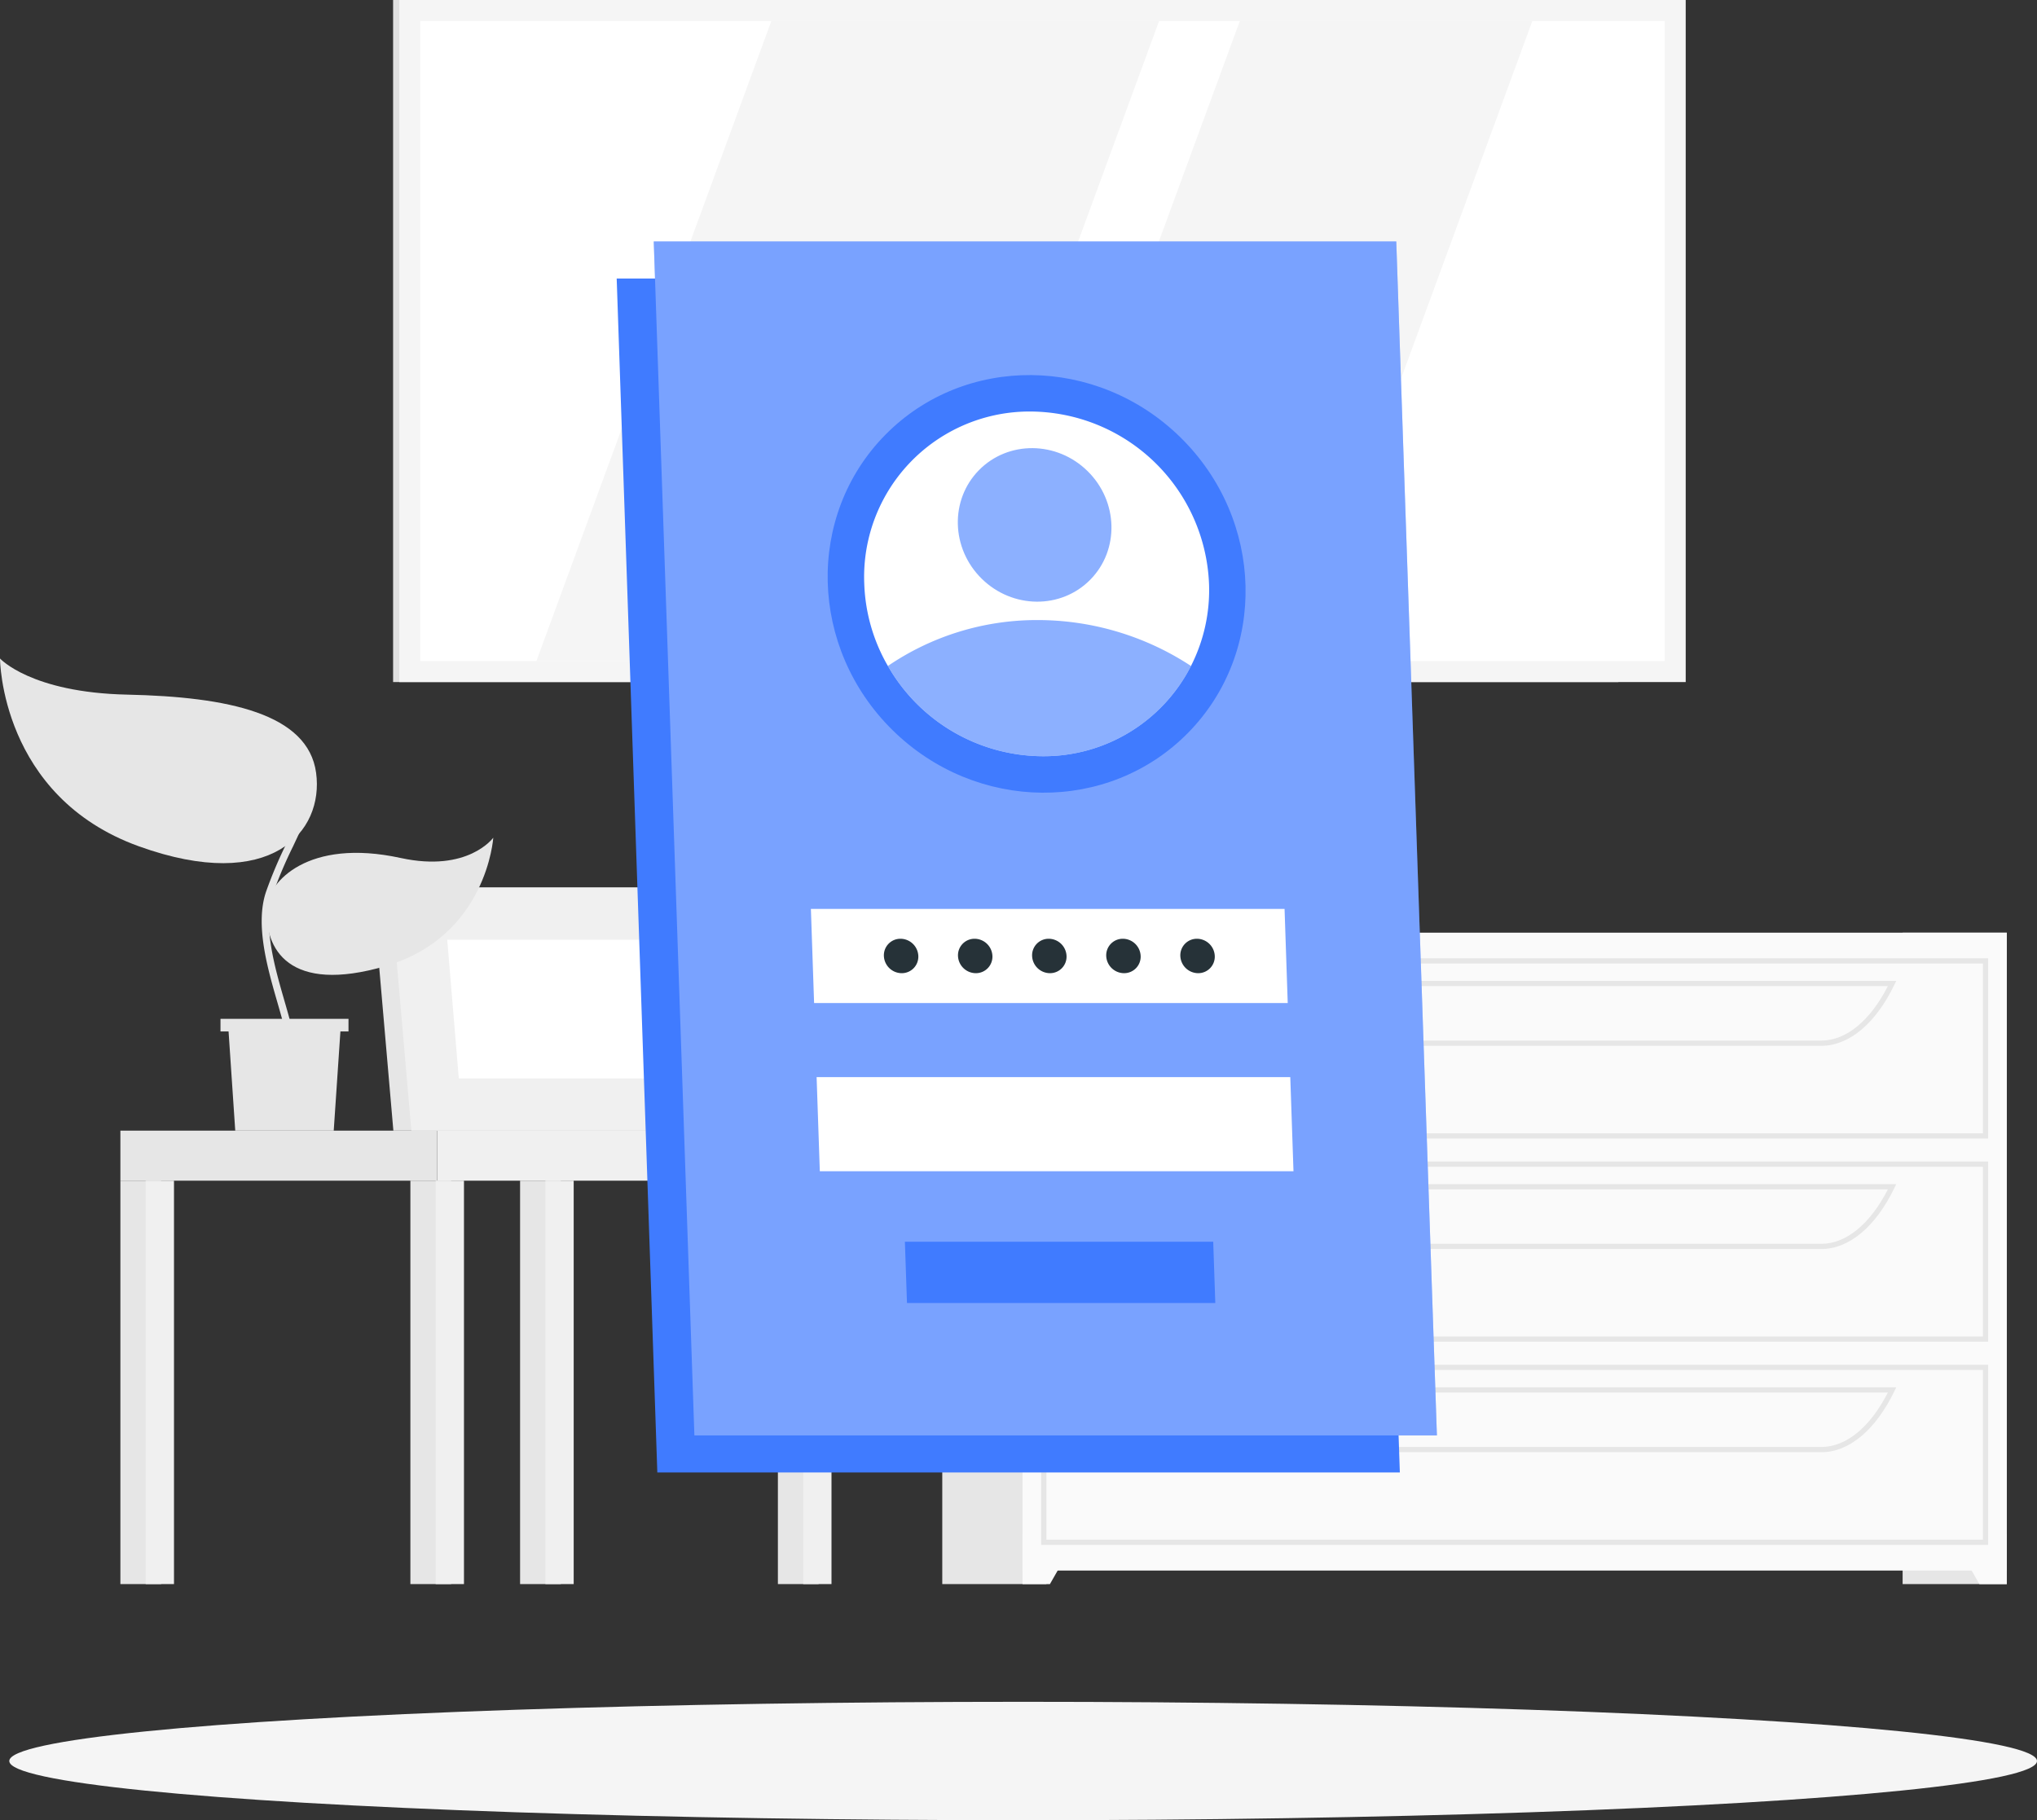 <svg xmlns="http://www.w3.org/2000/svg" width="274.567" height="245.382" viewBox="0 0 274.567 245.382">
  <rect x="0" y="0" width="274.567" height="245.382" fill="#333333" stroke="none"/>
  <g id="Group_710" data-name="Group 710" transform="translate(-68.877 -115.334)">
    <g id="Background_Complete" data-name="Background Complete" transform="translate(68.877 115.334)">
      <g id="Group_391" data-name="Group 391">
        <g id="Group_385" data-name="Group 385" transform="translate(16.227 119.646)">
          <g id="Group_383" data-name="Group 383" transform="translate(33.953)">
            <path id="Path_484" data-name="Path 484" d="M175.172,281.941h-46.8l-2.841-32.774h46.8Z" transform="translate(-125.53 -249.167)" fill="#e6e6e6"/>
            <path id="Path_485" data-name="Path 485" d="M178.611,281.941h-46.8l-2.841-32.774h46.8Z" transform="translate(-126.545 -249.167)" fill="#f0f0f0"/>
            <path id="Path_486" data-name="Path 486" d="M141.423,277.85l-1.56-18.7h32.724l1.56,18.7Z" transform="translate(-129.761 -252.114)" fill="#fff"/>
          </g>
          <g id="Group_384" data-name="Group 384" transform="translate(0 32.774)">
            <rect id="Rectangle_251" data-name="Rectangle 251" width="5.491" height="61.129" transform="translate(88.626)" fill="#e6e6e6"/>
            <rect id="Rectangle_252" data-name="Rectangle 252" width="3.814" height="61.129" transform="translate(92.036)" fill="#f0f0f0"/>
            <rect id="Rectangle_253" data-name="Rectangle 253" width="53.15" height="6.747" transform="translate(95.85 6.747) rotate(180)" fill="#f0f0f0"/>
            <rect id="Rectangle_254" data-name="Rectangle 254" width="5.491" height="54.382" transform="translate(39.088 6.747)" fill="#e6e6e6"/>
            <rect id="Rectangle_255" data-name="Rectangle 255" width="3.814" height="54.382" transform="translate(42.498 6.747)" fill="#f0f0f0"/>
            <rect id="Rectangle_256" data-name="Rectangle 256" width="5.491" height="54.382" transform="translate(0 6.747)" fill="#e6e6e6"/>
            <rect id="Rectangle_257" data-name="Rectangle 257" width="3.814" height="54.382" transform="translate(3.411 6.747)" fill="#f0f0f0"/>
            <rect id="Rectangle_258" data-name="Rectangle 258" width="5.491" height="54.382" transform="translate(53.875 6.747)" fill="#e6e6e6"/>
            <rect id="Rectangle_259" data-name="Rectangle 259" width="3.814" height="54.382" transform="translate(57.286 6.747)" fill="#f0f0f0"/>
            <rect id="Rectangle_260" data-name="Rectangle 260" width="42.7" height="6.747" fill="#e6e6e6"/>
          </g>
        </g>
        <g id="Group_387" data-name="Group 387" transform="translate(52.985)">
          <g id="Group_386" data-name="Group 386">
            <rect id="Rectangle_261" data-name="Rectangle 261" width="165.161" height="91.948" fill="#e0e0e0"/>
            <rect id="Rectangle_262" data-name="Rectangle 262" width="173.397" height="91.948" transform="translate(0.834)" fill="#f5f5f5"/>
            <rect id="Rectangle_263" data-name="Rectangle 263" width="86.282" height="167.73" transform="translate(171.397 2.833) rotate(90)" fill="#fff"/>
            <path id="Path_487" data-name="Path 487" d="M209.178,169.715l31.668-86.282H188.583l-31.667,86.282Z" transform="translate(-137.599 -80.6)" fill="#f5f5f5"/>
            <path id="Path_488" data-name="Path 488" d="M285.929,169.715,317.6,83.433H278.172L246.5,169.715Z" transform="translate(-164.043 -80.6)" fill="#f5f5f5"/>
          </g>
        </g>
        <g id="Group_389" data-name="Group 389" transform="translate(127.009 125.733)">
          <g id="Group_388" data-name="Group 388">
            <rect id="Rectangle_264" data-name="Rectangle 264" width="14.039" height="87.817" transform="translate(129.445)" fill="#e6e6e6"/>
            <path id="Path_489" data-name="Path 489" d="M431.252,379.567h3.692V372.8h-7.562Z" transform="translate(-291.459 -291.749)" fill="#fafafa"/>
            <rect id="Rectangle_265" data-name="Rectangle 265" width="14.039" height="87.817" fill="#e6e6e6"/>
            <rect id="Rectangle_266" data-name="Rectangle 266" width="132.667" height="85.993" transform="translate(10.818)" fill="#fafafa"/>
            <path id="Path_490" data-name="Path 490" d="M381.09,287H253.446V262.711H381.09Zm-126.94-.7H380.386V263.416H254.151Z" transform="translate(-240.117 -259.252)" fill="#e6e6e6"/>
            <path id="Path_491" data-name="Path 491" d="M364.846,275.776H284.622c-3.726,0-7.313-3.005-9.839-8.245l-.244-.505H374.93l-.244.505C372.159,272.771,368.573,275.776,364.846,275.776Zm-89.178-8.046c2.384,4.674,5.627,7.341,8.954,7.341h80.224c3.327,0,6.57-2.667,8.955-7.341Z" transform="translate(-246.343 -260.526)" fill="#e6e6e6"/>
            <path id="Path_492" data-name="Path 492" d="M253.575,379.567h-3.692V372.8h7.562Z" transform="translate(-239.065 -291.749)" fill="#fafafa"/>
            <path id="Path_493" data-name="Path 493" d="M381.09,325.864H253.446V301.577H381.09Zm-126.94-.7H380.386V302.282H254.151Z" transform="translate(-240.117 -270.724)" fill="#e6e6e6"/>
            <path id="Path_494" data-name="Path 494" d="M364.846,314.642H284.622c-3.726,0-7.313-3-9.839-8.245l-.244-.505H374.93l-.244.505C372.159,311.638,368.573,314.642,364.846,314.642ZM275.668,306.6c2.384,4.674,5.627,7.341,8.954,7.341h80.224c3.327,0,6.57-2.667,8.955-7.341Z" transform="translate(-246.343 -271.998)" fill="#e6e6e6"/>
            <path id="Path_495" data-name="Path 495" d="M381.09,364.73H253.446V340.443H381.09Zm-126.94-.7H380.386V341.148H254.151Z" transform="translate(-240.117 -282.197)" fill="#e6e6e6"/>
            <path id="Path_496" data-name="Path 496" d="M364.846,353.508H284.622c-3.726,0-7.313-3-9.839-8.244l-.244-.506H374.93l-.244.506C372.159,350.5,368.573,353.508,364.846,353.508Zm-89.178-8.046c2.384,4.674,5.627,7.341,8.954,7.341h80.224c3.327,0,6.57-2.667,8.955-7.341Z" transform="translate(-246.343 -283.47)" fill="#e6e6e6"/>
          </g>
        </g>
        <g id="Group_390" data-name="Group 390" transform="translate(0 88.773)">
          <path id="Path_497" data-name="Path 497" d="M113.755,274.283v1.7h-1.091l-.9,13.367H98.488l-.9-13.367H96.5v-1.7Z" transform="translate(-66.78 -225.708)" fill="#e6e6e6"/>
          <path id="Path_498" data-name="Path 498" d="M96.94,220.762C95.849,212.8,85.1,210.526,71.467,210.234c-12.976-.277-17.133-4.869-17.133-4.869s.041,18.592,18.739,25.324C90.828,237.081,98.034,228.739,96.94,220.762Z" transform="translate(-54.334 -205.365)" fill="#e6e6e6"/>
          <path id="Path_499" data-name="Path 499" d="M105.366,248.932c.228-3.275,5.457-9.294,18.034-6.558,9.094,1.978,12.476-2.736,12.476-2.736s-.842,13.306-14.521,17.307C108.368,260.744,104.965,254.692,105.366,248.932Z" transform="translate(-69.388 -215.482)" fill="#e6e6e6"/>
          <path id="Path_500" data-name="Path 500" d="M107.953,264.615a.484.484,0,0,0,.371-.172c.912-1.078.166-3.658-.866-7.23-1.325-4.584-2.974-10.289-1.577-14.431a58.2,58.2,0,0,1,2.706-6.395c1.974-4.175,3.679-7.781,2.258-11.546a.485.485,0,1,0-.908.343c1.276,3.38-.269,6.65-2.227,10.789a59.778,59.778,0,0,0-2.748,6.5c-1.494,4.431.2,10.3,1.564,15.011.8,2.78,1.634,5.653,1.058,6.334a.485.485,0,0,0,.37.8Z" transform="translate(-69.106 -211.021)" fill="#e6e6e6"/>
        </g>
      </g>
    </g>
    <g id="Shadow" transform="translate(70.129 344.754)">
      <ellipse id="_Path_" data-name="&lt;Path&gt;" cx="136.657" cy="7.981" rx="136.657" ry="7.981" fill="#f5f5f5"/>
    </g>
    <g id="Login" transform="translate(152 147.883)">
      <g id="Group_394" data-name="Group 394" transform="translate(0 0)">
        <path id="Path_501" data-name="Path 501" d="M205.75,293.639H105.666l-5.478-160.958H200.272Z" transform="translate(-100.188 -127.686)" fill="#407bff"/>
        <g id="Group_392" data-name="Group 392" transform="translate(4.995)">
          <path id="Path_502" data-name="Path 502" d="M212.837,286.552H112.753l-5.478-160.958H207.359Z" transform="translate(-107.274 -125.594)" fill="#407bff"/>
          <path id="Path_503" data-name="Path 503" d="M212.837,286.552H112.753l-5.478-160.958H207.359Z" transform="translate(-107.274 -125.594)" fill="#fff" opacity="0.3"/>
        </g>
        <g id="Group_393" data-name="Group 393" transform="translate(16.784 6.352)">
          <ellipse id="Ellipse_31" data-name="Ellipse 31" cx="27.678" cy="28.636" rx="27.678" ry="28.636" transform="matrix(0.701, -0.713, 0.713, 0.701, 0, 39.473)" fill="#407bff"/>
          <path id="Path_504" data-name="Path 504" d="M194,181.358a22.552,22.552,0,0,1-2.432,11.068,22.274,22.274,0,0,1-20.013,12.167,24.168,24.168,0,0,1-20.842-12.167,23.665,23.665,0,0,1-3.184-11.068,22.3,22.3,0,0,1,22.444-23.235A24.214,24.214,0,0,1,194,181.358Z" transform="translate(-130.942 -141.548)" fill="#fff"/>
          <path id="Path_505" data-name="Path 505" d="M192.909,204.2A22.274,22.274,0,0,1,172.9,216.367,24.168,24.168,0,0,1,152.055,204.2a35.633,35.633,0,0,1,20.217-6.189A37.656,37.656,0,0,1,192.909,204.2Z" transform="translate(-132.282 -153.322)" fill="#407bff" opacity="0.6"/>
          <ellipse id="Ellipse_32" data-name="Ellipse 32" cx="10.175" cy="10.528" rx="10.175" ry="10.528" transform="matrix(0.701, -0.713, 0.713, 0.701, 24.913, 31.736)" fill="#407bff" opacity="0.6"/>
        </g>
        <path id="Path_506" data-name="Path 506" d="M201.6,265.948H137.759l-.432-12.687h63.846Z" transform="translate(-111.15 -163.279)" fill="#fff"/>
        <path id="Path_507" data-name="Path 507" d="M202.7,298.121H138.854l-.432-12.687h63.846Z" transform="translate(-111.474 -172.776)" fill="#fff"/>
        <path id="Path_510" data-name="Path 510" d="M197.144,325.18H155.586l-.281-8.258h41.559Z" transform="translate(-116.457 -182.07)" fill="#407bff"/>
        <path id="Path_511" data-name="Path 511" d="M184.274,261.289a2.228,2.228,0,0,1-2.241,2.32,2.419,2.419,0,0,1-2.4-2.32,2.228,2.228,0,0,1,2.242-2.32A2.418,2.418,0,0,1,184.274,261.289Z" transform="translate(-123.638 -164.964)" fill="#263238"/>
        <path id="Path_512" data-name="Path 512" d="M170.1,261.289a2.228,2.228,0,0,1-2.241,2.32,2.419,2.419,0,0,1-2.4-2.32,2.228,2.228,0,0,1,2.241-2.32A2.419,2.419,0,0,1,170.1,261.289Z" transform="translate(-119.454 -164.964)" fill="#263238"/>
        <path id="Path_513" data-name="Path 513" d="M155.928,261.289a2.228,2.228,0,0,1-2.242,2.32,2.418,2.418,0,0,1-2.4-2.32,2.228,2.228,0,0,1,2.241-2.32A2.419,2.419,0,0,1,155.928,261.289Z" transform="translate(-115.27 -164.964)" fill="#263238"/>
        <path id="Path_514" data-name="Path 514" d="M198.447,261.289a2.228,2.228,0,0,1-2.241,2.32,2.418,2.418,0,0,1-2.4-2.32,2.228,2.228,0,0,1,2.241-2.32A2.418,2.418,0,0,1,198.447,261.289Z" transform="translate(-127.821 -164.964)" fill="#263238"/>
        <path id="Path_515" data-name="Path 515" d="M212.621,261.289a2.228,2.228,0,0,1-2.242,2.32,2.418,2.418,0,0,1-2.4-2.32,2.228,2.228,0,0,1,2.241-2.32A2.419,2.419,0,0,1,212.621,261.289Z" transform="translate(-132.005 -164.964)" fill="#263238"/>
      </g>
    </g>
  </g>
</svg>
